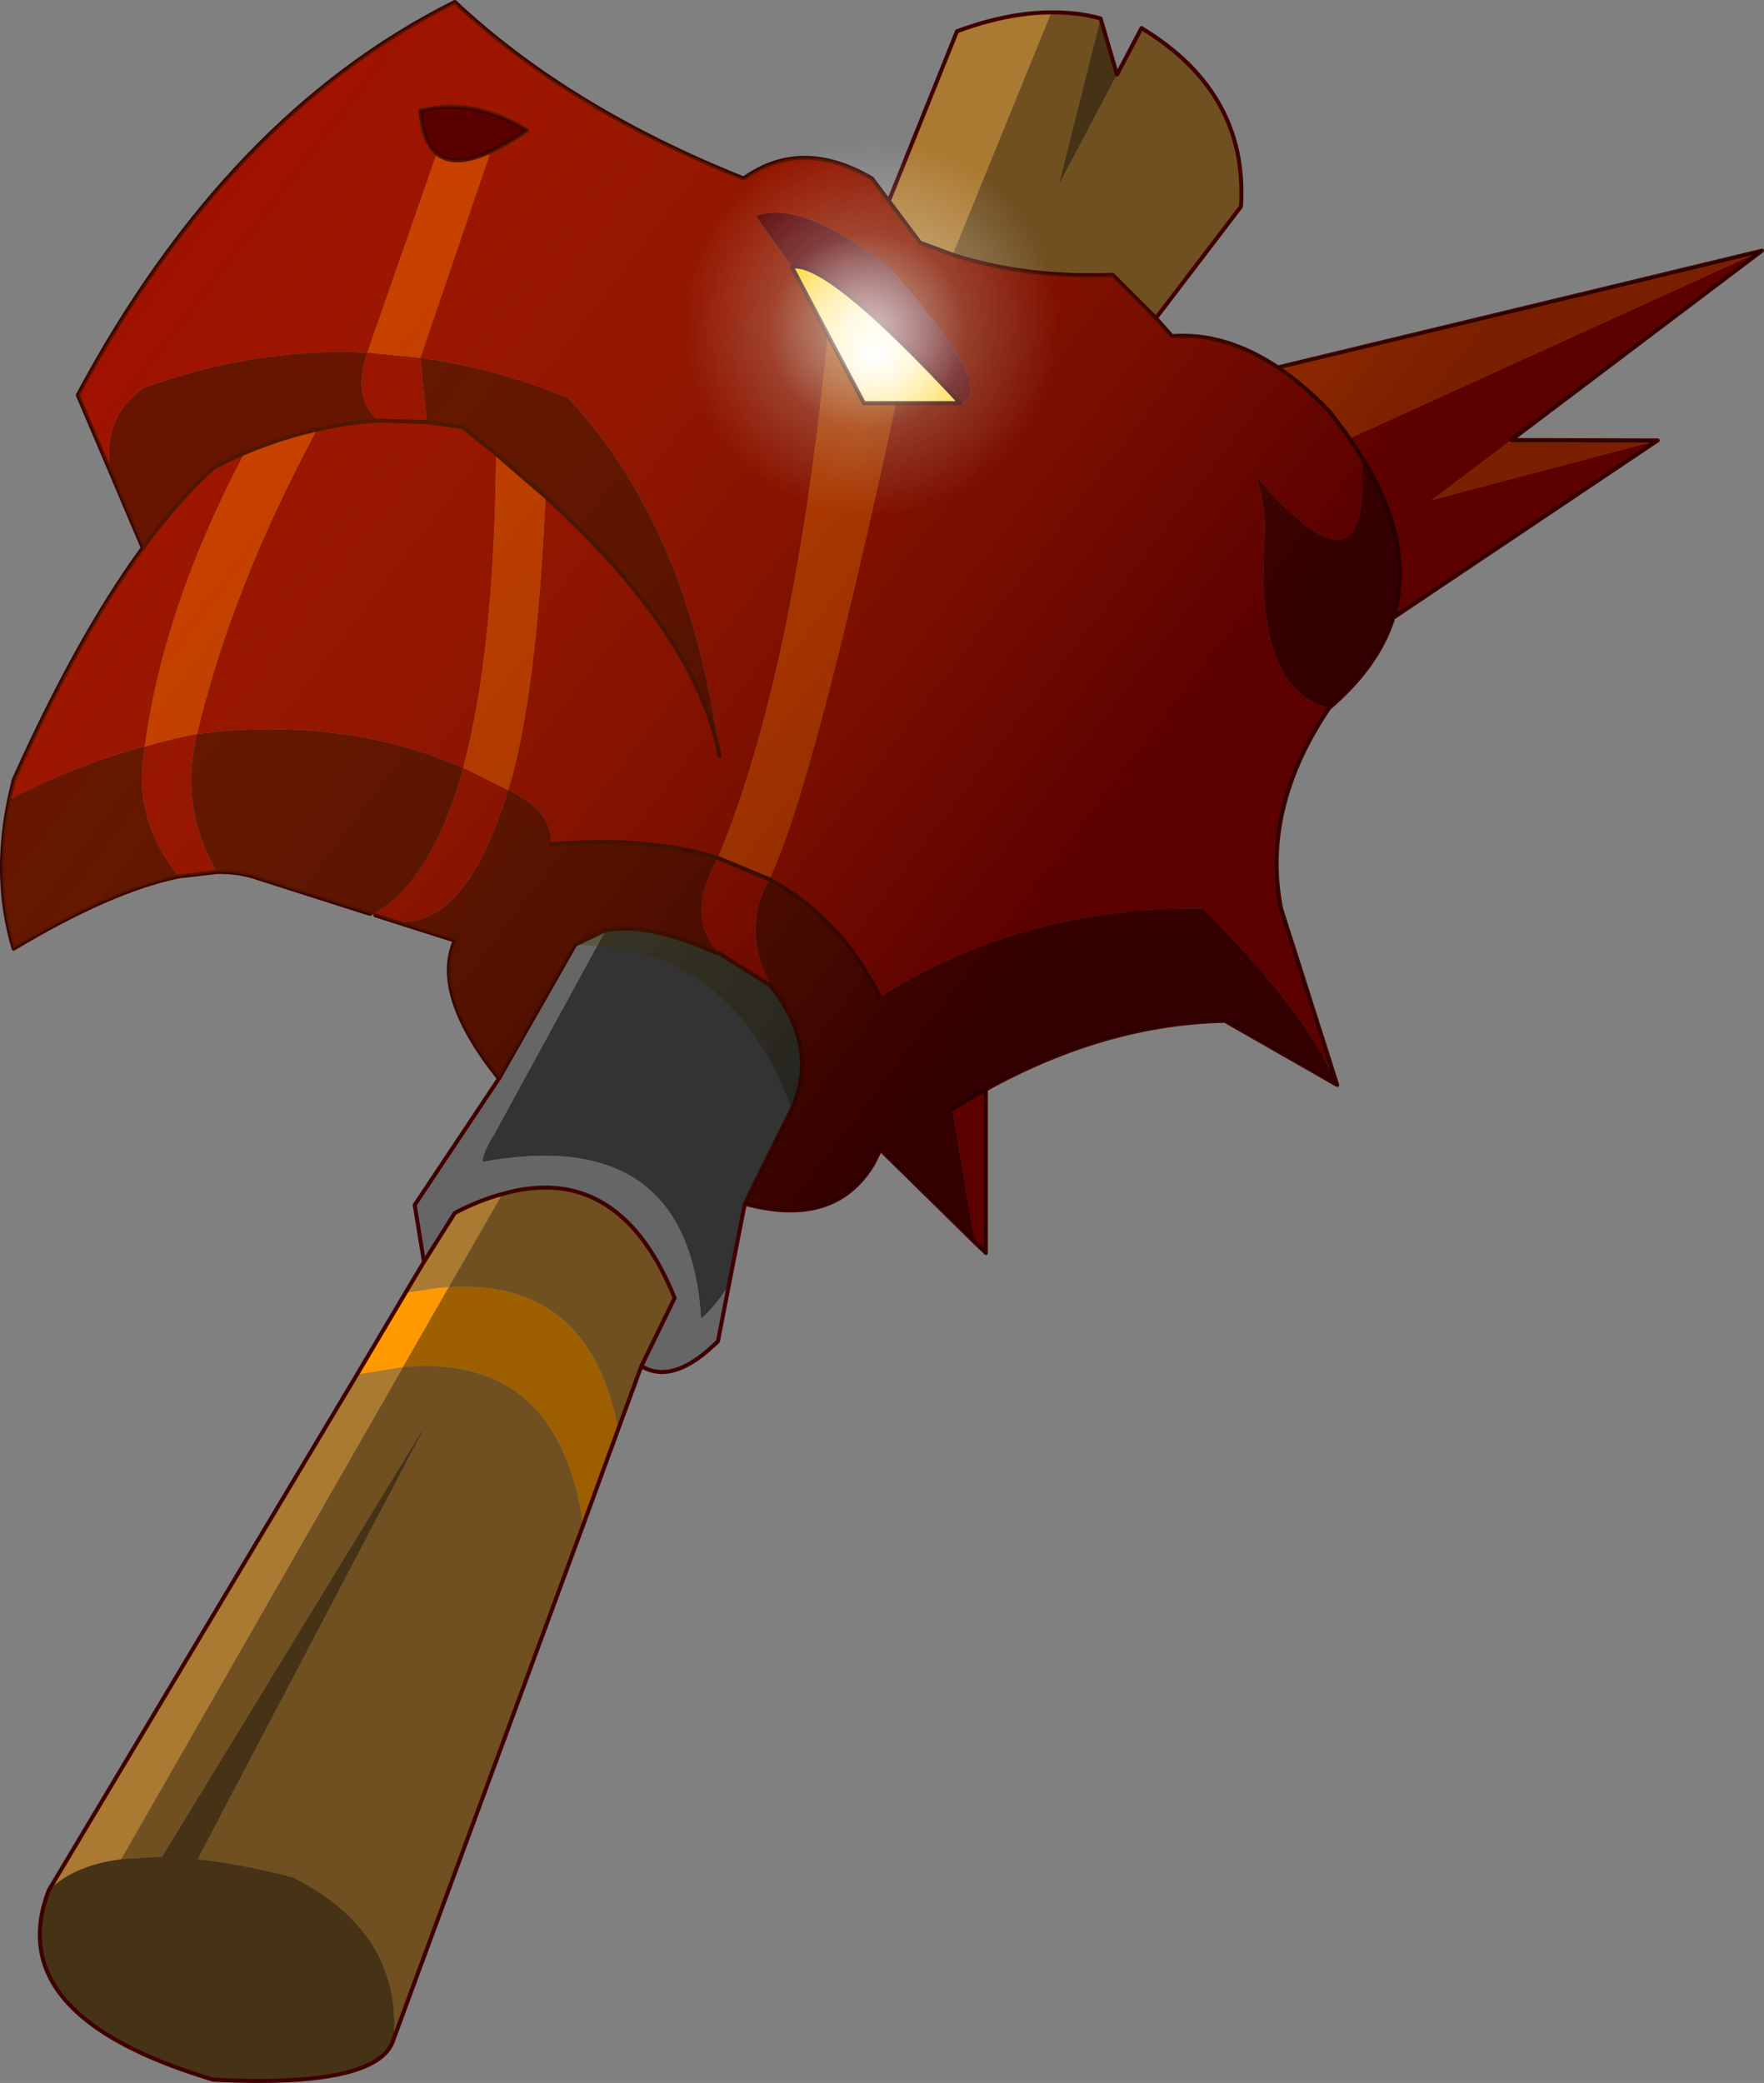 <svg viewBox="0 0 219.9 259.65" xmlns="http://www.w3.org/2000/svg" xmlns:xlink="http://www.w3.org/1999/xlink"><rect x="0" y="0" width="219.9" height="259.65" fill="#808080" stroke="none"/><g transform="translate(-133.3 -98.75)"><use transform="translate(133.3 98.75)" width="219.9" height="259.65" xlink:href="#a"/><use transform="translate(218.28 116.03) scale(1.595)" width="29.5" height="29.5" xlink:href="#b"/><use transform="translate(229.21 127.81) scale(.83)" width="29.5" height="29.5" xlink:href="#b"/><use transform="translate(133.55 99)" width="219.4" height="155.95" xlink:href="#c"/></g><defs><radialGradient id="d" cx="0" cy="0" r="819.2" gradientTransform="translate(242.6 142.8) scale(.018)" gradientUnits="userSpaceOnUse"><stop stop-color="#fff" offset="0"/><stop stop-color="#fc0" offset="1"/></radialGradient><radialGradient id="f" cx="0" cy="0" r="819.2" gradientTransform="scale(.018)" gradientUnits="userSpaceOnUse"><stop stop-color="#fff" stop-opacity=".502" offset="0"/><stop stop-color="#fff" stop-opacity="0" offset="1"/></radialGradient><path d="M10.4-10.45Q14.75-6.1 14.75 0T10.4 10.4Q6.1 14.75 0 14.75t-10.45-4.35q-4.3-4.3-4.3-10.4t4.3-10.45q4.35-4.3 10.45-4.3t10.4 4.3" fill="url(#f)" fill-rule="evenodd" transform="translate(14.75 14.75)" id="e"/><path d="M-55.5-59.05q2.2 1.8 6.7-.25 2.05-.95 4.55-2.65-6.65-4.1-13.3-2.45.3 3.9 2.05 5.35m65.25 31.1q5.05-1.2-9.2-17.35-11.1-8.15-16.3-5.95l4.5 6.3 9 17h12m-5-20q10.75 4.6 24 4l5.4 5.4 2 2.25q6.6-.5 13.2 3.9l60.35-14.55-31.25 23.6 18.25.05L63.75-1.2q-1.9 6.05-8 11.25-8.45 12.5-6 25l7 22-14-8q-14.9.3-29.8 8.55V78L-.2 65.1l-.9 1.8q-4.8 8-16 4.95l5.85-11.8q-2.8-7.65-7.3-12.45-2.3-2.45-5.05-4.15-4.65-2.9-10.6-3.65l-4.05-.25-9.5 16.7q-8.4-10.5-5.5-17.2l-24.6-7.8q-2.25-.8-5.05-.75l-4.75.55q-8.4 1.7-20.6 9-2.6-8.7-.55-18.6l.55-2.4Q-100.2 1.1-92.15-9.9l-8.1-19.05q18.7-34.9 47-49 14.2 13.3 36 22 7.25-5.15 16 0l6 8" fill="url(#h)" fill-rule="evenodd" transform="translate(109.7 77.95)" id="g"/><use width="29.5" height="29.5" xlink:href="#e" id="b"/><use width="219.4" height="155.95" xlink:href="#g" id="c"/><linearGradient id="h" x1="-819.2" x2="819.2" gradientTransform="matrix(-.081 -.062 .075 -.098 -34.3 -30.35)" gradientUnits="userSpaceOnUse"><stop stop-opacity=".4" offset="0"/><stop stop-color="#fc0" stop-opacity=".043" offset="1"/></linearGradient><g id="a"><path d="M190 99q14.2 13.3 36 22 7.25-5.15 16 0l6 8 4.05 1.5q9.1 2.95 19.95 2.5l5.4 5.4 1.6 1.8.25.3.15.15q6.6-.5 13.2 3.9 3.2 2.15 6.4 5.45l2.55 3.4 1.5 2.35-1.5-2.35 51.4-23.4-31.25 23.6-9.95 7.5 28.2-7.45-32.95 22.1q1.6-5.25.05-11.1-1.1-4.1-3.75-8.5l-.25-.45v.05q1.3 19.25-13.1 2.45 1.05 3.5 1.05 6.8-1.45 19.75 8 22-8.45 12.5-6 25l7 22q-3.8-9.05-16.8-22-22.2-.25-40.2 11-4.9-9.8-13.8-14.65Q234.6 197.2 245 149h8q5.05-1.2-9.2-17.35-11.1-8.15-16.3-5.95l4.5 6.3 4.5 8.5q-4.15 42.25-13.7 65.2-8.9-2.75-20.8-1.7.25-4.1-5.35-6.75 3.55-11.55 4.65-36.6Q220.25 178 223 193q-3.65-28.35-18.95-44.7-9.2-3.7-18.35-4.95l8.75-25.7q2.05-.95 4.55-2.65-6.65-4.1-13.3-2.45.3 3.9 2.05 5.35l-8.65 24.8 6.6.65.8 8 4.5.65 4.15 3.35q-.25 24.7-4.1 39.1l5.6 2.8q-5.3 17.45-14.2 16.35l-2.35-.75-.3-.1q7.35-4.15 11.25-18.3-15.25-6.5-33.2-4.2-2.2 9.15 2.5 17.2l-4.75.55q-5.95-7.35-4.25-16.2-8.35 2.2-16.9 6.6l.55-2.4q8.05-17.95 16.1-28.95 4.45-6.1 8.9-10.05 1.9-1 3.8-1.8-10.05 19-12.45 36.6 4.15-1.15 6.5-1.55Q162.2 172 172.8 152.3q4.1-.95 7.7-1.1-3.35-2.75-1.4-8.5-14.1-.65-27.95 4.45-5.1 3.65-4.1 10.35L143 148q18.7-34.9 47-49m32.95 118.6q-4.3-4.5-.15-11.9 3.4 1.05 6.4 2.65l-6.4-2.65 6.4 2.65q-3.5 6.25.15 13.25l-6.4-4m-36.45-66.25-6-.15 6 .15m69.7 83.2v20.4l-1.35-1.3L252 237q2.1-1.3 4.2-2.45" fill="#900" fill-rule="evenodd" transform="translate(-133.3 -98.75)"/><path d="m179.1 142.7 8.65-24.8q2.2 1.8 6.7-.25l-8.75 25.7-6.6-.65m22.2 17.95q-1.1 25.05-4.65 36.6l-5.6-2.8q3.85-14.4 4.1-39.1l6.15 5.3m21.5 45.05q9.55-22.95 13.7-65.2l4.5 8.5h4q-10.4 48.2-15.8 59.35-3-1.6-6.4-2.65m78.75-52.3L299 150q-3.2-3.3-6.4-5.45L352.95 130l-51.4 23.4m-137.75 1.8q4.5-1.9 9-2.9-10.6 19.7-14.95 37.95-2.35.4-6.5 1.55 2.4-17.6 12.45-36.6m176.15-1.55-28.2 7.45 9.95-7.5 18.25.05" fill="#c30" fill-rule="evenodd" transform="translate(-133.3 -98.75)"/><path d="M147.05 157.5q-1-6.7 4.1-10.35 13.85-5.1 27.95-4.45-1.95 5.75 1.4 8.5-3.6.15-7.7 1.1-4.5 1-9 2.9-1.9.8-3.8 1.8-4.45 3.95-8.9 10.05l-4.05-9.55m40.7-39.6q-1.75-1.45-2.05-5.35 6.65-1.65 13.3 2.45-2.5 1.7-4.55 2.65-4.5 2.05-6.7.25m-2.05 25.45q9.15 1.25 18.35 4.95 15.3 16.35 18.95 44.7-2.75-15-21.7-32.35l-6.15-5.3L191 152l-4.5-.65-.8-8m10.95 53.9q5.6 2.65 5.35 6.75 11.9-1.05 20.8 1.7-4.15 7.4.15 11.9l-.8-.25q-8.1-3.6-13.35-2.65l-3.8 1.8-9.5 16.7q-8.4-10.5-5.5-17.2l-7.55-2.4q8.9 1.1 14.2-16.35M232 132l-4.5-6.3q5.2-2.2 16.3 5.95Q258.05 147.8 253 149q-16.55-17.85-21-17m-2.8 76.35q8.9 4.85 13.8 14.65 18-11.25 40.2-11 13 12.95 16.8 22l-14-8q-14.9.3-29.8 8.55-2.1 1.15-4.2 2.45l2.85 16.65-11.8-11.6-.9 1.8q-4.8 8-16 4.95L232 237q3.5-7.65-2.65-15.4-3.65-7-.15-13.25M299 187q-9.45-2.25-8-22 0-3.3-1.05-6.8 14.4 16.8 13.1-2.45v-.05l.25.45-.25-.4.25.4q2.65 4.4 3.75 8.5 1.55 5.85-.05 11.1-1.9 6.05-8 11.25m-164.55 11.4q8.55-4.4 16.9-6.6-1.7 8.85 4.25 16.2-8.4 1.7-20.6 9-2.6-8.7-.55-18.6m45.35 14.35-.3-.1h-.15l-13.95-4.45q-2.25-.8-5.05-.75-4.7-8.05-2.5-17.2 17.95-2.3 33.2 4.2-3.9 14.15-11.25 18.3" fill="#590000" fill-rule="evenodd" transform="translate(-133.3 -98.75)"/><path d="M236.5 140.5 232 132q4.45-.85 21 17h-12l-4.5-8.5" fill="url(#d)" fill-rule="evenodd" transform="translate(-133.3 -98.75)"/><path d="M208.8 214.7q5.25-.95 13.35 2.65l.8.25 6.4 4q6.15 7.75 2.65 15.4l-5.85 11.8-2 10.2q-1.75 2.65-3.45 4.15-1.55-24.3-27.3-19.55.25-1.55 1.45-3.35l13.95-25.55" fill="#333" fill-rule="evenodd" transform="translate(-133.3 -98.75)"/><path d="m195.5 233.2 9.5-16.7 3.8-1.8-13.95 25.55q-1.2 1.8-1.45 3.35 25.75-4.75 27.3 19.55 1.7-1.5 3.45-4.15l-1.35 6.95q-5.55 5.5-9.55 3.1l4.15-8.5q-2.6-6.4-6.25-9.8Q205 245 195.9 247.6l-1.05.3q-2.35.75-4.85 2.05l-3.85 6.1-1.15-7.1 10.5-15.75" fill="#666" fill-rule="evenodd" transform="translate(-133.3 -98.75)"/><path d="M277.4 138.4 272 133q-10.85.45-19.95-2.5l12.3-30.2q3.25-.05 6.15.75l-5.2 20.7 7.25-13.7 3.05-5.8q13.3 8.05 12.4 22.25l-10.6 13.9m-95 214.45q.95-13.3-12.65-20.1-6.5-1.65-11.8-2.25l28.6-54.45-33.05 54.15-5.1.3 35.15-61.35q19.4-1.7 22.45 19.7l-23.6 64m30.85-83.8-2.9 7.9q-3.5-18.8-21.1-17.75l6.65-11.6q9.1-2.6 15.25 3.15 3.65 3.4 6.25 9.8l-4.15 8.5" fill="#705021" fill-rule="evenodd" transform="translate(-133.3 -98.75)"/><path d="m270.5 101.05 2.05 7-7.25 13.7 5.2-20.7M148.4 330.5l5.1-.3 33.05-54.15-28.6 54.45q5.3.6 11.8 2.25 13.6 6.8 12.65 20.1-1.65 6.2-22.5 5.15-26.6-7.95-20.5-23.65 3.15-3.1 9-3.85" fill="#463315" fill-rule="evenodd" transform="translate(-133.3 -98.75)"/><path d="M252.05 130.5 248 129l-3.9-5.2 8.5-21.15q6.35-2.35 11.75-2.35l-12.3 30.2m-103.65 200q-5.85.75-9 3.85l38.4-64.25 5.75-.95-35.15 61.35m37.75-74.45 3.85-6.1q2.5-1.3 4.85-2.05l1.05-.3-6.65 11.6-1 .05-4.4.65 2.3-3.85" fill="#ab7a32" fill-rule="evenodd" transform="translate(-133.3 -98.75)"/><path d="m183.85 259.9 4.4-.65 1-.05-5.7 9.95-5.75.95 6.05-10.2" fill="#f90" fill-rule="evenodd" transform="translate(-133.3 -98.75)"/><path d="M206 288.85q-3.05-21.4-22.45-19.7l5.7-9.95q17.6-1.05 21.1 17.75l-4.35 11.9" fill="#9d5f00" fill-rule="evenodd" transform="translate(-133.3 -98.75)"/><path d="m110.8 25.05-2.1-2.8q-8.75-5.15-16 0-21.8-8.7-36-22m-47 49 4.05 9.5m40.7-39.6Q52.7 17.7 52.4 13.8q6.65-1.65 13.3 2.45-2.5 1.7-4.55 2.65M89.7 94.25q-2.75-15-21.7-32.35m.7 43.35q11.9-1.05 20.8 1.7m13.7-65.2-4.5-8.5q4.45-.85 21 17h-12l-4.5-8.5m-7.3 67.85q8.9 4.85 13.8 14.65m57 11-7-22q-2.45-12.5 6-25M169.75 57l-1.5-2.35-2.55-3.4q-3.2-3.3-6.4-5.45-6.6-4.4-13.2-3.9l-.15-.15-.25-.3-1.6-1.8-5.4-5.4q-10.85.45-19.95-2.5l-4.05-1.5-3.9-5.2 8.5-21.15q6.35-2.35 11.75-2.35 3.25-.05 6.15.75l2.05 7 3.05-5.8q13.3 8.05 12.4 22.25l-10.6 13.9m-89.65-20.5q2.2 1.8 6.7-.25M53.2 52.6l4.5.65 4.15 3.35L68 61.9m-37.5-5.45q4.5-1.9 9-2.9 4.1-.95 7.7-1.1l6 .15m-4.05 62.25 7.55 2.4q-2.9 6.7 5.5 17.2l9.5-16.7 3.8-1.8q5.25-.95 13.35 2.65l.8.25 6.4 4q6.15 7.75 2.65 15.4l-5.85 11.8-2 10.2-1.35 6.95q-5.55 5.5-9.55 3.1l-2.9 7.9-4.35 11.9m23.2-80.5-6.4-2.65M206.65 54.9l-18.25-.05 31.25-23.6L159.3 45.8M169.75 57l.25.4-.25-.45M173.7 77q-1.9 6.05-8 11.25m8-11.25q1.6-5.25.05-11.1-1.1-4.1-3.75-8.5M17.8 68.3l-4.05-9.55m4.05 9.55q-8.05 11-16.1 28.95l-.55 2.4m29.35-43.2q-1.9.8-3.8 1.8-4.45 3.95-8.9 10.05m9.25 40.4-4.75.55q-8.4 1.7-20.6 9-2.6-8.7-.55-18.6M6.1 235.6Q0 251.3 26.6 259.25q20.85 1.05 22.5-5.15l23.6-64m94-54.85-14-8q-14.9.3-29.8 8.55v20.4l-1.35-1.3-11.8-11.6-.9 1.8q-4.8 8-16 4.95m25.85-11.8q2.1-1.3 4.2-2.45m-73.75-20.95-2.35-.75m-.6-.2h-.15l-13.95-4.45q-2.25-.8-5.05-.75m35.55 40.15-1.05.3q-2.35.75-4.85 2.05l-3.85 6.1-2.3 3.85m12.05-12.3q9.1-2.6 15.25 3.15 3.65 3.4 6.25 9.8l-4.15 8.5m-27.1-13-1.15-7.1 10.5-15.75m-17.7 36.9L6.1 235.6m38.4-64.25 6.05-10.2M206.65 54.9 173.7 77M56.7.25q-28.3 14.1-47 49" fill="none" stroke="#400000" stroke-linecap="round" stroke-linejoin="round" stroke-width=".5"/></g></defs></svg>